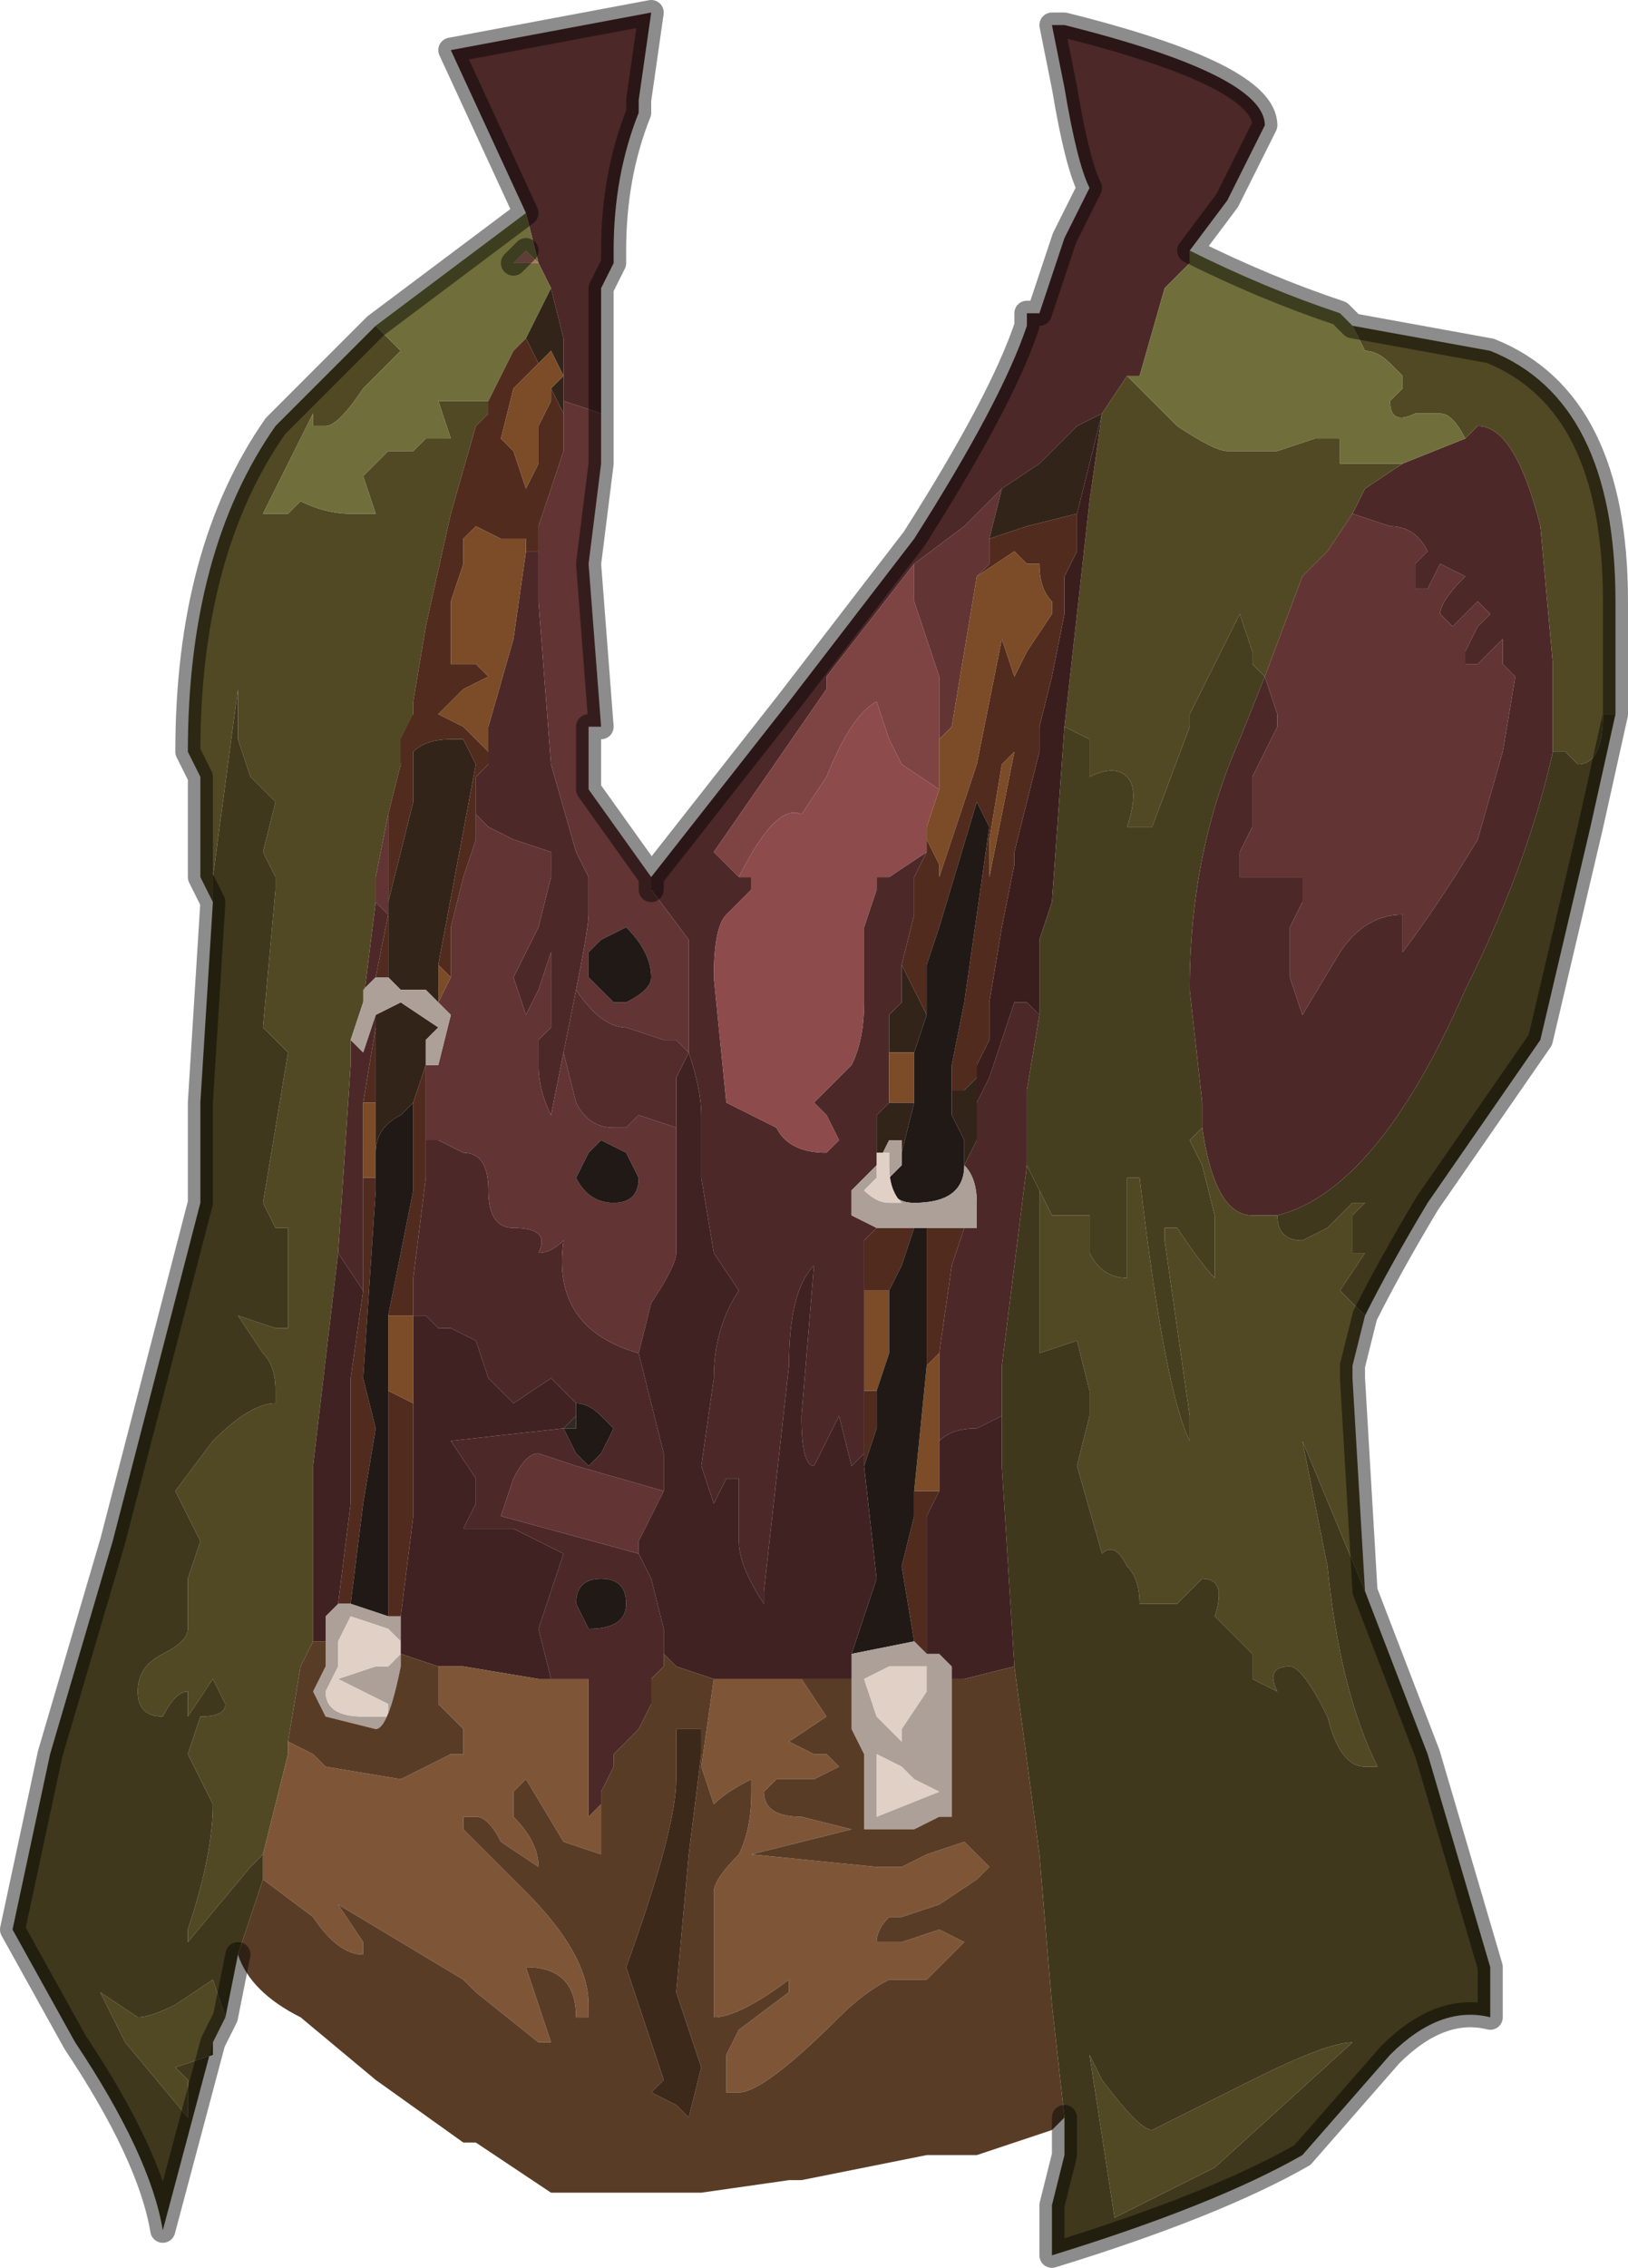 <?xml version="1.0" encoding="UTF-8" standalone="no"?>
<svg xmlns:xlink="http://www.w3.org/1999/xlink" height="9.05px" width="6.5px" xmlns="http://www.w3.org/2000/svg">
  <g transform="matrix(1.0, 0.0, 0.0, 1.0, 3.15, 5.5)">
    <path d="M-0.55 -1.95 L-0.55 -2.0 0.0 -2.7 0.5 -3.35 0.5 -3.35 Q0.85 -3.9 0.95 -4.2 L0.95 -4.25 1.0 -4.25 1.1 -4.55 1.2 -4.75 Q1.15 -4.85 1.1 -5.15 L1.05 -5.4 1.1 -5.4 Q1.9 -5.2 1.9 -5.0 L1.75 -4.7 1.6 -4.5 1.6 -4.45 1.5 -4.35 1.4 -4.0 1.35 -4.0 1.25 -3.85 1.15 -3.8 1.0 -3.65 0.85 -3.55 0.7 -3.4 0.5 -3.25 0.15 -2.8 0.15 -2.75 -0.3 -2.1 -0.25 -2.05 -0.2 -2.0 -0.2 -2.0 -0.15 -2.0 -0.15 -1.95 -0.2 -1.9 -0.25 -1.85 Q-0.3 -1.8 -0.3 -1.6 L-0.25 -1.1 Q-0.15 -1.05 -0.05 -1.0 0.0 -0.9 0.15 -0.9 L0.2 -0.95 0.15 -1.05 0.1 -1.1 0.25 -1.25 Q0.3 -1.35 0.3 -1.5 L0.3 -1.8 0.35 -1.95 0.35 -2.0 0.35 -2.0 0.4 -2.0 0.55 -2.1 0.5 -2.0 0.5 -1.85 0.45 -1.65 0.45 -1.5 0.4 -1.45 0.4 -1.3 0.4 -1.1 0.35 -1.05 0.35 -0.85 0.3 -0.8 0.3 -0.8 0.25 -0.75 0.25 -0.65 0.25 -0.65 0.35 -0.6 0.3 -0.55 0.3 -0.35 0.3 -0.1 0.3 0.05 0.3 0.3 0.25 0.35 0.2 0.15 0.1 0.35 Q0.05 0.35 0.05 0.15 L0.1 -0.45 Q0.0 -0.35 0.0 -0.05 L-0.1 0.85 -0.1 0.9 Q-0.2 0.75 -0.2 0.65 L-0.2 0.4 -0.25 0.4 -0.3 0.5 -0.35 0.35 -0.3 0.0 Q-0.3 -0.2 -0.2 -0.35 L-0.3 -0.5 -0.35 -0.8 -0.35 -1.05 Q-0.35 -1.15 -0.4 -1.3 L-0.4 -1.45 -0.4 -1.75 -0.55 -1.95 M-1.05 -4.65 L-1.35 -5.3 -0.55 -5.45 -0.55 -5.45 -0.6 -5.1 -0.6 -5.05 Q-0.7 -4.8 -0.7 -4.5 L-0.7 -4.45 -0.75 -4.35 -0.75 -3.85 -0.9 -3.9 -0.9 -4.15 -0.95 -4.35 -1.0 -4.45 -1.05 -4.65 M1.25 -3.85 L1.25 -3.95 1.25 -3.85 M2.7 -3.75 L2.75 -3.8 Q2.9 -3.8 3.0 -3.4 L3.05 -2.85 3.05 -2.5 Q2.95 -2.05 2.7 -1.55 2.35 -0.75 1.95 -0.65 L1.85 -0.65 Q1.7 -0.65 1.65 -1.0 L1.65 -1.1 1.6 -1.55 Q1.6 -2.1 1.8 -2.55 L1.9 -2.8 1.95 -2.65 1.95 -2.6 1.85 -2.4 1.85 -2.2 1.8 -2.1 1.8 -2.0 2.05 -2.0 2.05 -1.9 2.0 -1.8 2.0 -1.6 2.05 -1.45 2.2 -1.7 Q2.3 -1.85 2.45 -1.85 L2.45 -1.7 Q2.6 -1.9 2.75 -2.15 L2.85 -2.5 2.9 -2.8 2.85 -2.85 2.85 -2.95 2.75 -2.85 2.7 -2.85 2.7 -2.9 2.75 -3.0 2.8 -3.05 2.75 -3.1 2.7 -3.05 2.65 -3.0 2.6 -3.05 Q2.6 -3.1 2.7 -3.2 L2.6 -3.25 2.55 -3.15 2.5 -3.15 2.5 -3.25 2.55 -3.3 Q2.5 -3.4 2.4 -3.4 L2.25 -3.45 2.3 -3.55 2.45 -3.65 2.7 -3.75 M1.9 -2.8 L1.9 -2.8 M0.75 -1.1 L0.8 -1.2 0.85 -1.35 0.9 -1.5 0.95 -1.5 1.0 -1.45 0.95 -1.15 0.95 -0.9 0.95 -0.85 0.85 -0.05 0.85 0.15 0.75 0.2 Q0.65 0.2 0.6 0.25 L0.6 0.0 0.6 -0.1 0.6 -0.1 0.65 -0.45 0.7 -0.6 0.75 -0.6 Q0.75 -0.6 0.75 -0.7 0.75 -0.8 0.7 -0.85 L0.75 -0.95 0.75 -1.05 0.75 -1.1 M-1.0 -3.4 L-1.0 -3.1 -0.95 -2.45 -0.85 -2.1 -0.8 -2.0 -0.8 -1.85 Q-0.8 -1.8 -0.85 -1.55 L-0.85 -1.55 -0.9 -1.3 -0.95 -1.05 Q-1.0 -1.15 -1.0 -1.25 L-1.0 -1.35 -0.95 -1.4 -0.95 -1.55 -0.95 -1.7 -1.0 -1.55 -1.05 -1.45 -1.1 -1.6 -1.0 -1.8 -0.95 -2.0 -0.95 -2.1 -1.1 -2.15 -1.1 -2.15 -1.2 -2.2 -1.25 -2.25 -1.25 -2.4 -1.2 -2.45 -1.2 -2.6 -1.1 -2.95 -1.05 -3.3 -1.0 -3.3 -1.0 -3.4 M-0.6 -0.1 L-0.6 -0.1 -0.55 0.1 -0.5 0.3 -0.5 0.45 -0.85 0.35 -1.0 0.3 Q-1.05 0.3 -1.1 0.4 L-1.15 0.55 -0.6 0.7 -0.55 0.8 -0.5 1.0 -0.5 1.15 -0.5 1.15 -0.55 1.2 -0.55 1.3 -0.6 1.4 -0.7 1.5 -0.7 1.55 -0.75 1.65 -0.75 1.7 -0.8 1.75 -0.8 1.5 -0.8 1.2 -0.95 1.2 -1.0 1.0 -0.9 0.7 -1.1 0.6 -1.3 0.6 -1.25 0.5 -1.25 0.4 -1.35 0.25 -0.9 0.2 -0.85 0.3 -0.8 0.35 -0.75 0.3 -0.7 0.2 -0.75 0.15 Q-0.8 0.1 -0.85 0.1 L-0.85 0.15 -0.85 0.1 -0.95 0.0 -1.1 0.1 -1.2 0.0 -1.25 -0.15 -1.35 -0.2 -1.4 -0.2 -1.45 -0.25 -1.5 -0.25 -1.5 -0.4 -1.45 -0.8 -1.45 -0.95 -1.4 -0.95 -1.3 -0.9 Q-1.2 -0.9 -1.2 -0.75 -1.2 -0.6 -1.1 -0.6 -0.95 -0.6 -1.0 -0.5 -0.95 -0.5 -0.9 -0.55 -0.95 -0.2 -0.6 -0.1 M-1.6 -1.85 L-1.65 -1.6 -1.65 -1.6 -1.7 -1.55 -1.7 -1.5 -1.65 -1.9 -1.6 -1.85 M-1.8 -0.5 L-1.75 -1.25 -1.75 -1.35 -1.7 -1.3 -1.65 -1.45 -1.65 -1.45 -1.65 -1.4 -1.7 -1.1 -1.7 -0.8 -1.7 -0.4 -1.7 -0.35 -1.8 -0.5 -1.8 -0.5 M-0.75 0.8 Q-0.85 0.8 -0.85 0.9 L-0.8 1.0 Q-0.65 1.0 -0.65 0.9 -0.65 0.8 -0.75 0.8" fill="#4d2828" fill-rule="evenodd" stroke="none"/>
    <path d="M2.25 -4.2 L2.8 -4.1 Q3.3 -3.9 3.3 -3.1 L3.3 -2.65 3.25 -2.65 Q3.25 -2.45 3.15 -2.45 L3.1 -2.5 3.05 -2.5 3.05 -2.5 3.05 -2.85 3.0 -3.4 Q2.9 -3.8 2.75 -3.8 L2.7 -3.75 Q2.65 -3.85 2.6 -3.85 L2.5 -3.85 Q2.4 -3.8 2.4 -3.9 L2.45 -3.95 2.45 -4.0 2.4 -4.05 Q2.35 -4.1 2.3 -4.1 L2.25 -4.2 2.25 -4.2 M2.3 -0.25 L2.25 -0.05 2.25 0.0 2.3 0.85 2.05 0.25 2.15 0.75 Q2.2 1.25 2.35 1.55 L2.3 1.55 Q2.2 1.55 2.15 1.35 2.05 1.15 2.0 1.15 1.9 1.15 1.95 1.25 L1.85 1.2 1.85 1.1 1.75 1.0 1.7 0.95 Q1.75 0.8 1.65 0.8 1.65 0.8 1.6 0.85 L1.55 0.9 1.4 0.9 Q1.4 0.8 1.35 0.75 1.3 0.65 1.25 0.7 L1.15 0.35 1.2 0.15 1.2 0.05 1.15 -0.15 1.0 -0.1 1.0 -0.75 1.05 -0.65 1.2 -0.65 Q1.2 -0.55 1.2 -0.5 1.25 -0.4 1.35 -0.4 L1.35 -0.8 1.4 -0.8 Q1.5 0.05 1.6 0.25 L1.6 0.15 1.5 -0.55 1.5 -0.6 1.55 -0.6 Q1.65 -0.45 1.7 -0.4 L1.7 -0.65 1.65 -0.85 1.6 -0.95 1.65 -1.0 Q1.7 -0.65 1.85 -0.65 L1.95 -0.65 Q1.95 -0.55 2.05 -0.55 L2.15 -0.6 2.25 -0.7 2.3 -0.7 2.25 -0.65 2.25 -0.55 Q2.25 -0.55 2.25 -0.5 L2.3 -0.5 2.2 -0.35 2.3 -0.25 M-2.25 2.55 L-2.3 2.65 -2.3 2.7 -2.45 2.75 -2.4 2.8 -2.4 2.95 -2.65 2.65 -2.75 2.45 -2.75 2.45 -2.6 2.55 Q-2.55 2.55 -2.45 2.5 L-2.3 2.4 -2.25 2.55 M-2.3 -1.9 L-2.35 -2.0 -2.35 -2.25 Q-2.35 -2.3 -2.35 -2.4 L-2.4 -2.5 Q-2.4 -3.3 -2.05 -3.8 L-1.65 -4.2 -1.6 -4.15 -1.55 -4.1 -1.7 -3.95 Q-1.8 -3.8 -1.85 -3.8 L-1.9 -3.8 -1.9 -3.85 -2.0 -3.65 -2.1 -3.45 -2.05 -3.45 -2.05 -3.45 -2.0 -3.45 -1.95 -3.5 Q-1.85 -3.45 -1.75 -3.45 L-1.65 -3.45 -1.7 -3.6 -1.65 -3.65 -1.6 -3.7 -1.6 -3.7 -1.5 -3.7 -1.45 -3.75 -1.35 -3.75 -1.4 -3.9 -1.2 -3.9 -1.2 -3.9 -1.2 -3.85 -1.25 -3.8 -1.35 -3.45 -1.45 -3.0 -1.45 -3.0 -1.5 -2.7 -1.5 -2.65 -1.55 -2.45 -1.6 -2.25 -1.65 -2.0 -1.65 -1.9 -1.7 -1.5 -1.75 -1.35 -1.75 -1.25 -1.8 -0.5 -1.9 0.35 -1.9 1.05 -1.95 1.15 -2.0 1.45 -2.0 1.5 -2.1 1.9 -2.15 1.95 -2.4 2.25 -2.4 2.2 Q-2.3 1.9 -2.3 1.7 L-2.35 1.6 -2.4 1.5 -2.4 1.5 -2.35 1.35 Q-2.25 1.35 -2.25 1.3 L-2.3 1.2 -2.4 1.35 -2.4 1.25 Q-2.45 1.25 -2.5 1.35 -2.6 1.35 -2.6 1.25 -2.6 1.15 -2.5 1.1 -2.4 1.05 -2.4 1.0 L-2.4 0.8 -2.35 0.65 -2.4 0.55 -2.45 0.45 -2.3 0.25 Q-2.15 0.1 -2.05 0.1 L-2.05 0.05 Q-2.05 -0.05 -2.1 -0.1 L-2.2 -0.25 -2.2 -0.25 -2.05 -0.2 -2.0 -0.2 -2.0 -0.6 -2.05 -0.6 -2.1 -0.7 -2.0 -1.3 -2.05 -1.35 -2.1 -1.4 -2.05 -1.95 -2.05 -2.0 -2.1 -2.1 -2.05 -2.3 -2.15 -2.4 -2.2 -2.55 -2.2 -2.75 -2.3 -2.0 -2.3 -1.9 M1.25 -3.85 L1.35 -4.0 1.55 -3.8 Q1.7 -3.7 1.75 -3.7 L1.95 -3.7 2.1 -3.75 2.2 -3.75 2.2 -3.65 2.4 -3.65 2.45 -3.65 2.3 -3.55 2.25 -3.45 2.15 -3.3 2.15 -3.3 2.05 -3.2 1.9 -2.8 1.9 -2.8 1.85 -2.85 1.85 -2.9 1.8 -3.05 1.6 -2.65 1.6 -2.6 1.45 -2.2 1.35 -2.2 Q1.4 -2.35 1.35 -2.4 1.3 -2.45 1.2 -2.4 L1.2 -2.55 1.1 -2.6 1.2 -3.5 1.25 -3.85 M0.95 -0.85 L0.95 -0.9 0.95 -0.85 0.95 -0.85 M1.25 2.8 Q1.4 3.0 1.45 3.0 L1.85 2.8 Q2.15 2.65 2.25 2.65 L1.7 3.15 1.3 3.35 1.2 2.7 1.25 2.8" fill="#514924" fill-rule="evenodd" stroke="none"/>
    <path d="M1.6 -4.5 Q1.9 -4.35 2.2 -4.25 L2.25 -4.2 2.25 -4.2 2.3 -4.1 Q2.35 -4.1 2.4 -4.05 L2.45 -4.0 2.45 -3.95 2.4 -3.9 Q2.4 -3.8 2.5 -3.85 L2.6 -3.85 Q2.65 -3.85 2.7 -3.75 L2.45 -3.65 2.4 -3.65 2.2 -3.65 2.2 -3.75 2.1 -3.75 1.95 -3.7 1.75 -3.7 Q1.7 -3.7 1.55 -3.8 L1.35 -4.0 1.4 -4.0 1.5 -4.35 1.6 -4.45 1.6 -4.5 M-1.65 -4.2 L-1.05 -4.65 -1.0 -4.45 -0.95 -4.35 -1.05 -4.15 -1.1 -4.1 -1.2 -3.9 -1.2 -3.9 -1.4 -3.9 -1.35 -3.75 -1.45 -3.75 -1.5 -3.7 -1.6 -3.7 -1.6 -3.7 -1.65 -3.65 -1.7 -3.6 -1.65 -3.45 -1.75 -3.45 Q-1.85 -3.45 -1.95 -3.5 L-2.0 -3.45 -2.05 -3.45 -2.05 -3.45 -2.1 -3.45 -2.0 -3.65 -1.9 -3.85 -1.9 -3.8 -1.85 -3.8 Q-1.8 -3.8 -1.7 -3.95 L-1.55 -4.1 -1.6 -4.15 -1.65 -4.2 M-1.1 -4.45 L-1.0 -4.45 -1.05 -4.5 -1.1 -4.45" fill="#706f3b" fill-rule="evenodd" stroke="none"/>
    <path d="M-0.75 -3.85 L-0.75 -3.65 -0.8 -3.25 -0.75 -2.6 -0.8 -2.6 -0.8 -2.35 -0.55 -2.0 -0.55 -1.95 -0.4 -1.75 -0.4 -1.45 -0.4 -1.3 -0.45 -1.35 -0.5 -1.35 -0.65 -1.4 Q-0.75 -1.4 -0.85 -1.55 L-0.85 -1.55 Q-0.8 -1.8 -0.8 -1.85 L-0.8 -2.0 -0.85 -2.1 -0.95 -2.45 -1.0 -3.1 -1.0 -3.4 -0.95 -3.55 -0.9 -3.7 -0.9 -3.85 -0.9 -3.9 -0.75 -3.85 M0.5 -3.25 L0.7 -3.4 0.85 -3.55 0.8 -3.35 0.8 -3.25 0.75 -3.2 0.7 -2.9 0.65 -2.6 0.6 -2.55 0.6 -2.8 0.5 -3.1 0.5 -3.25 M2.25 -3.45 L2.4 -3.4 Q2.5 -3.4 2.55 -3.3 L2.5 -3.25 2.5 -3.15 2.55 -3.15 2.6 -3.25 2.7 -3.2 Q2.6 -3.1 2.6 -3.05 L2.65 -3.0 2.7 -3.05 2.75 -3.1 2.8 -3.05 2.75 -3.0 2.7 -2.9 2.7 -2.85 2.75 -2.85 2.85 -2.95 2.85 -2.85 2.9 -2.8 2.85 -2.5 2.75 -2.15 Q2.6 -1.9 2.45 -1.7 L2.45 -1.85 Q2.3 -1.85 2.2 -1.7 L2.05 -1.45 2.0 -1.6 2.0 -1.8 2.05 -1.9 2.05 -2.0 1.8 -2.0 1.8 -2.1 1.85 -2.2 1.85 -2.4 1.95 -2.6 1.95 -2.65 1.9 -2.8 2.05 -3.2 2.15 -3.3 2.15 -3.3 2.25 -3.45 M0.15 -2.0 L0.15 -2.0 0.1 -2.0 0.15 -2.0 0.15 -2.0 M-0.45 -1.0 L-0.45 -0.5 Q-0.45 -0.45 -0.55 -0.3 L-0.6 -0.1 Q-0.95 -0.2 -0.9 -0.55 -0.95 -0.5 -1.0 -0.5 -0.95 -0.6 -1.1 -0.6 -1.2 -0.6 -1.2 -0.75 -1.2 -0.9 -1.3 -0.9 L-1.4 -0.95 -1.45 -0.95 -1.45 -0.95 -1.45 -1.25 -1.4 -1.25 -1.35 -1.45 -1.4 -1.5 -1.35 -1.6 -1.35 -1.8 -1.3 -2.0 -1.25 -2.15 -1.25 -2.25 -1.2 -2.2 -1.1 -2.15 -1.1 -2.15 -0.95 -2.1 -0.95 -2.0 -1.0 -1.8 -1.1 -1.6 -1.05 -1.45 -1.0 -1.55 -0.95 -1.7 -0.95 -1.55 -0.95 -1.4 -1.0 -1.35 -1.0 -1.25 Q-1.0 -1.15 -0.95 -1.05 L-0.9 -1.3 -0.85 -1.1 Q-0.8 -1.0 -0.7 -1.0 -0.65 -1.0 -0.65 -1.0 L-0.6 -1.05 -0.45 -1.0 -0.45 -1.0 M-0.5 0.45 L-0.6 0.65 -0.6 0.7 -1.15 0.55 -1.1 0.4 Q-1.05 0.3 -1.0 0.3 L-0.85 0.35 -0.5 0.45 M-1.5 -2.65 L-1.55 -2.55 -1.55 -2.45 -1.6 -2.25 -1.6 -1.85 -1.65 -1.9 -1.65 -2.0 -1.6 -2.25 -1.55 -2.45 -1.5 -2.65 M-0.55 -1.6 Q-0.55 -1.7 -0.65 -1.8 -0.65 -1.8 -0.75 -1.75 L-0.8 -1.7 -0.8 -1.6 -0.75 -1.55 -0.7 -1.5 -0.65 -1.5 Q-0.55 -1.55 -0.55 -1.6 M-0.8 -0.9 L-0.85 -0.8 Q-0.8 -0.7 -0.7 -0.7 -0.6 -0.7 -0.6 -0.8 L-0.65 -0.9 -0.75 -0.95 -0.8 -0.9" fill="#623434" fill-rule="evenodd" stroke="none"/>
    <path d="M3.3 -2.65 L3.2 -2.2 3.0 -1.35 2.55 -0.7 Q2.4 -0.45 2.3 -0.25 L2.2 -0.35 2.3 -0.5 2.25 -0.5 Q2.25 -0.55 2.25 -0.55 L2.25 -0.65 2.3 -0.7 2.25 -0.7 2.15 -0.6 2.05 -0.55 Q1.95 -0.55 1.95 -0.65 2.35 -0.75 2.7 -1.55 2.95 -2.05 3.05 -2.5 L3.05 -2.5 3.1 -2.5 3.15 -2.45 Q3.25 -2.45 3.25 -2.65 L3.3 -2.65 M2.3 0.85 L2.55 1.5 2.8 2.35 2.8 2.55 Q2.6 2.5 2.4 2.7 L2.05 3.1 Q1.7 3.3 1.05 3.5 L1.05 3.3 1.1 3.1 1.1 2.95 1.05 2.5 1.0 1.9 0.9 1.15 0.85 0.35 0.85 0.15 0.85 -0.05 0.95 -0.85 0.95 -0.85 1.0 -0.75 1.0 -0.1 1.15 -0.15 1.2 0.05 1.2 0.15 1.15 0.35 1.25 0.7 Q1.3 0.65 1.35 0.75 1.4 0.8 1.4 0.9 L1.55 0.9 1.6 0.85 Q1.65 0.8 1.65 0.8 1.75 0.8 1.7 0.95 L1.75 1.0 1.85 1.1 1.85 1.2 1.95 1.25 Q1.9 1.15 2.0 1.15 2.05 1.15 2.15 1.35 2.2 1.55 2.3 1.55 L2.35 1.55 Q2.2 1.25 2.15 0.75 L2.05 0.25 2.3 0.85 M-2.2 2.3 L-2.25 2.55 -2.3 2.4 -2.45 2.5 Q-2.55 2.55 -2.6 2.55 L-2.75 2.45 -2.75 2.45 -2.65 2.65 -2.4 2.95 -2.4 2.8 -2.45 2.75 -2.3 2.7 -2.3 2.65 -2.5 3.4 Q-2.55 3.1 -2.85 2.65 L-3.1 2.2 -2.95 1.5 -2.7 0.65 -2.35 -0.7 -2.35 -1.1 -2.3 -1.9 -2.3 -2.0 -2.2 -2.75 -2.2 -2.55 -2.15 -2.4 -2.05 -2.3 -2.1 -2.1 -2.05 -2.0 -2.05 -1.95 -2.1 -1.4 -2.05 -1.35 -2.0 -1.3 -2.1 -0.7 -2.05 -0.6 -2.0 -0.6 -2.0 -0.2 -2.05 -0.2 -2.2 -0.25 -2.2 -0.25 -2.1 -0.1 Q-2.05 -0.05 -2.05 0.05 L-2.05 0.1 Q-2.15 0.1 -2.3 0.25 L-2.45 0.45 -2.4 0.55 -2.35 0.65 -2.4 0.8 -2.4 1.0 Q-2.4 1.05 -2.5 1.1 -2.6 1.15 -2.6 1.25 -2.6 1.35 -2.5 1.35 -2.45 1.25 -2.4 1.25 L-2.4 1.35 -2.3 1.2 -2.25 1.3 Q-2.25 1.35 -2.35 1.35 L-2.4 1.5 -2.4 1.5 -2.35 1.6 -2.3 1.7 Q-2.3 1.9 -2.4 2.2 L-2.4 2.25 -2.15 1.95 -2.1 1.9 -2.1 2.0 -2.2 2.3 M1.25 2.8 L1.2 2.7 1.3 3.35 1.7 3.15 2.25 2.65 Q2.15 2.65 1.85 2.8 L1.45 3.0 Q1.4 3.0 1.25 2.8" fill="#3f381c" fill-rule="evenodd" stroke="none"/>
    <path d="M1.25 -3.85 L1.25 -3.85 1.2 -3.5 1.1 -2.6 1.05 -1.9 1.0 -1.75 1.0 -1.45 0.95 -1.5 0.9 -1.5 0.85 -1.35 0.8 -1.2 0.75 -1.1 0.75 -1.2 0.75 -1.25 0.8 -1.35 0.8 -1.5 0.85 -1.8 0.9 -2.05 0.9 -2.1 1.0 -2.5 1.0 -2.6 1.05 -2.8 1.1 -3.05 1.1 -3.2 1.15 -3.3 1.15 -3.45 1.25 -3.85" fill="#3a1e1e" fill-rule="evenodd" stroke="none"/>
    <path d="M0.35 -0.85 L0.35 -1.05 0.4 -1.1 0.45 -1.1 0.5 -1.1 0.45 -0.9 0.45 -0.95 0.4 -0.95 0.35 -0.85 M0.4 -1.3 L0.4 -1.45 0.45 -1.5 0.45 -1.65 0.5 -1.55 0.55 -1.45 0.5 -1.3 0.4 -1.3 M0.85 -3.55 L1.0 -3.65 1.15 -3.8 1.25 -3.85 1.15 -3.45 0.95 -3.4 0.8 -3.35 0.85 -3.55 M0.75 -1.2 L0.75 -1.1 0.75 -1.05 0.75 -0.95 0.7 -0.85 0.7 -0.85 0.7 -0.95 0.65 -1.05 0.65 -1.15 0.7 -1.15 0.75 -1.2 0.75 -1.2 M-0.95 -3.95 L-0.9 -4.0 -0.95 -4.1 -1.0 -4.05 -1.05 -4.15 -0.95 -4.35 -0.9 -4.15 -0.9 -3.9 -0.9 -3.85 -0.95 -3.95 M-1.6 -1.6 L-1.6 -1.9 -1.5 -2.3 -1.5 -2.5 Q-1.45 -2.55 -1.35 -2.55 L-1.3 -2.55 -1.25 -2.45 -1.4 -1.65 -1.4 -1.5 -1.45 -1.55 -1.55 -1.55 -1.6 -1.6 -1.6 -1.6 M-1.65 -1.45 L-1.55 -1.5 -1.55 -1.5 -1.4 -1.4 -1.45 -1.35 -1.45 -1.25 -1.5 -1.1 -1.55 -1.05 -1.55 -1.05 Q-1.65 -1.0 -1.65 -0.9 L-1.65 -0.75 -1.65 -0.8 -1.65 -1.1 -1.65 -1.45" fill="#332419" fill-rule="evenodd" stroke="none"/>
    <path d="M-0.2 -2.0 L-0.25 -2.05 -0.3 -2.1 0.15 -2.75 0.15 -2.8 0.5 -3.25 0.5 -3.1 0.6 -2.8 0.6 -2.55 0.6 -2.35 0.45 -2.45 0.4 -2.55 0.35 -2.7 Q0.25 -2.65 0.15 -2.4 L0.05 -2.25 Q-0.05 -2.3 -0.2 -2.0 L-0.2 -2.0" fill="#7e4343" fill-rule="evenodd" stroke="none"/>
    <path d="M0.3 0.3 L0.3 0.05 0.35 0.05 0.35 0.2 0.3 0.35 0.3 0.3 M0.3 -0.35 L0.3 -0.55 0.35 -0.6 0.35 -0.6 0.5 -0.6 0.45 -0.45 0.4 -0.35 0.4 -0.35 0.35 -0.35 0.3 -0.35 M0.45 -1.65 L0.5 -1.85 0.5 -2.0 0.55 -2.1 0.55 -2.15 0.6 -2.05 0.6 -2.0 0.75 -2.45 0.85 -2.95 0.9 -2.8 0.95 -2.9 1.05 -3.05 1.05 -3.1 Q1.0 -3.15 1.0 -3.25 L0.95 -3.25 0.9 -3.3 0.75 -3.2 0.8 -3.25 0.8 -3.35 0.95 -3.4 1.15 -3.45 1.15 -3.3 1.1 -3.2 1.1 -3.05 1.05 -2.8 1.0 -2.6 1.0 -2.5 0.9 -2.1 0.9 -2.05 0.85 -1.8 0.8 -1.5 0.8 -1.35 0.75 -1.25 0.75 -1.2 0.75 -1.2 0.7 -1.15 0.65 -1.15 0.65 -1.25 0.7 -1.5 0.8 -2.2 0.75 -2.3 0.6 -1.8 0.55 -1.65 0.55 -1.45 0.5 -1.55 0.45 -1.65 M0.8 -2.15 L0.85 -2.45 0.9 -2.5 0.8 -2.0 0.8 -2.15 M0.7 -0.6 L0.65 -0.45 0.6 -0.1 0.6 -0.1 0.55 -0.05 0.55 -0.35 0.55 -0.6 0.6 -0.6 0.7 -0.6 M0.5 1.05 L0.45 0.75 0.5 0.55 0.5 0.45 0.6 0.45 0.55 0.55 0.55 1.1 0.5 1.05 M-0.95 -3.95 L-0.9 -3.85 -0.9 -3.7 -0.95 -3.55 -1.0 -3.4 -1.0 -3.3 -1.05 -3.3 -1.05 -3.35 -1.05 -3.35 -1.05 -3.35 -1.15 -3.35 -1.25 -3.4 -1.3 -3.35 -1.3 -3.25 -1.35 -3.1 -1.35 -2.85 -1.25 -2.85 -1.2 -2.8 -1.3 -2.75 -1.3 -2.75 -1.4 -2.65 -1.3 -2.6 -1.2 -2.5 -1.2 -2.45 -1.25 -2.4 -1.25 -2.25 -1.25 -2.15 -1.3 -2.0 -1.35 -1.8 -1.35 -1.6 -1.4 -1.65 -1.25 -2.45 -1.3 -2.55 -1.35 -2.55 Q-1.45 -2.55 -1.5 -2.5 L-1.5 -2.3 -1.6 -1.9 -1.6 -1.6 -1.65 -1.6 -1.65 -1.6 -1.6 -1.85 -1.6 -2.25 -1.55 -2.45 -1.55 -2.55 -1.5 -2.65 -1.5 -2.7 -1.45 -3.0 -1.45 -3.0 -1.35 -3.45 -1.25 -3.8 -1.2 -3.85 -1.2 -3.9 -1.1 -4.1 -1.05 -4.15 -1.0 -4.05 -1.1 -3.95 -1.15 -3.75 -1.1 -3.7 -1.05 -3.55 -1.0 -3.65 -1.0 -3.8 -0.95 -3.9 -0.95 -3.95 M-1.45 -1.25 L-1.45 -1.25 -1.45 -0.95 -1.45 -0.95 -1.45 -0.8 -1.5 -0.4 -1.5 -0.25 -1.5 -0.25 -1.6 -0.25 -1.5 -0.75 -1.5 -1.1 -1.45 -1.25 M-1.65 -1.45 L-1.65 -1.45 -1.65 -1.1 -1.65 -1.1 -1.7 -1.1 -1.65 -1.4 -1.65 -1.45 M-1.65 -0.8 L-1.65 -0.75 -1.7 0.0 -1.65 0.2 -1.7 0.5 -1.75 0.9 -1.75 0.9 -1.8 0.9 -1.75 0.5 -1.75 0.0 -1.7 -0.35 -1.7 -0.4 -1.7 -0.8 -1.7 -0.8 -1.65 -0.8 M-1.5 0.1 L-1.5 0.55 -1.55 0.95 -1.55 0.95 -1.6 0.95 -1.6 0.05 -1.5 0.1" fill="#512b1d" fill-rule="evenodd" stroke="none"/>
    <path d="M0.3 0.05 L0.3 -0.1 0.3 -0.35 0.35 -0.35 0.4 -0.35 0.4 -0.35 0.4 -0.15 0.4 -0.1 0.35 0.05 0.3 0.05 M0.4 -1.1 L0.4 -1.3 0.5 -1.3 0.5 -1.15 0.5 -1.1 0.45 -1.1 0.4 -1.1 M0.6 -2.55 L0.65 -2.6 0.7 -2.9 0.75 -3.2 0.9 -3.3 0.95 -3.25 1.0 -3.25 Q1.0 -3.15 1.05 -3.1 L1.05 -3.05 0.95 -2.9 0.9 -2.8 0.85 -2.95 0.75 -2.45 0.6 -2.0 0.6 -2.05 0.55 -2.15 0.55 -2.2 0.6 -2.35 0.6 -2.35 0.6 -2.55 M0.8 -2.15 L0.8 -2.0 0.9 -2.5 0.85 -2.45 0.8 -2.15 M0.6 -0.1 L0.6 0.0 0.6 0.25 0.6 0.45 0.5 0.45 0.55 -0.05 0.55 -0.05 0.6 -0.1 M-1.0 -4.05 L-0.95 -4.1 -0.9 -4.0 -0.95 -3.95 -0.95 -3.9 -1.0 -3.8 -1.0 -3.65 -1.05 -3.55 -1.1 -3.7 -1.15 -3.75 -1.1 -3.95 -1.0 -4.05 M-1.2 -2.45 L-1.2 -2.5 -1.3 -2.6 -1.4 -2.65 -1.3 -2.75 -1.3 -2.75 -1.2 -2.8 -1.25 -2.85 -1.35 -2.85 -1.35 -3.1 -1.3 -3.25 -1.3 -3.35 -1.25 -3.4 -1.15 -3.35 -1.05 -3.35 -1.05 -3.3 -1.1 -2.95 -1.2 -2.6 -1.2 -2.45 M-1.05 -3.35 L-1.05 -3.35 M-1.4 -1.65 L-1.35 -1.6 -1.4 -1.5 -1.4 -1.65 M-1.4 -1.4 L-1.4 -1.4 -1.45 -1.35 -1.4 -1.4 M-1.4 -1.5 L-1.4 -1.5 M-1.65 -1.1 L-1.65 -0.8 -1.7 -0.8 -1.7 -0.8 -1.7 -1.1 -1.65 -1.1 -1.65 -1.1 M-1.6 -0.25 L-1.5 -0.25 -1.5 0.1 -1.6 0.05 -1.6 -0.25" fill="#7b4c27" fill-rule="evenodd" stroke="none"/>
    <path d="M0.55 -2.1 L0.4 -2.0 0.35 -2.0 0.35 -2.0 0.35 -1.95 0.3 -1.8 0.3 -1.5 Q0.3 -1.35 0.25 -1.25 L0.1 -1.1 0.15 -1.05 0.2 -0.95 0.15 -0.9 Q0.0 -0.9 -0.05 -1.0 -0.15 -1.05 -0.25 -1.1 L-0.3 -1.6 Q-0.3 -1.8 -0.25 -1.85 L-0.2 -1.9 -0.15 -1.95 -0.15 -2.0 -0.2 -2.0 -0.2 -2.0 -0.2 -2.0 Q-0.05 -2.3 0.05 -2.25 L0.15 -2.4 Q0.25 -2.65 0.35 -2.7 L0.4 -2.55 0.45 -2.45 0.6 -2.35 0.6 -2.35 0.55 -2.2 0.55 -2.15 0.55 -2.1 M0.15 -2.0 L0.15 -2.0 0.1 -2.0 0.15 -2.0 0.15 -2.0" fill="#8e4b4b" fill-rule="evenodd" stroke="none"/>
    <path d="M1.9 -2.8 L1.8 -2.55 Q1.6 -2.1 1.6 -1.55 L1.65 -1.1 1.65 -1.0 1.6 -0.95 1.65 -0.85 1.7 -0.65 1.7 -0.4 Q1.65 -0.45 1.55 -0.6 L1.5 -0.6 1.5 -0.55 1.6 0.15 1.6 0.25 Q1.5 0.05 1.4 -0.8 L1.35 -0.8 1.35 -0.4 Q1.25 -0.4 1.2 -0.5 1.2 -0.55 1.2 -0.65 L1.05 -0.65 1.0 -0.75 0.95 -0.85 0.95 -0.9 0.95 -1.15 1.0 -1.45 1.0 -1.75 1.05 -1.9 1.1 -2.6 1.2 -2.55 1.2 -2.4 Q1.3 -2.45 1.35 -2.4 1.4 -2.35 1.35 -2.2 L1.45 -2.2 1.6 -2.6 1.6 -2.65 1.8 -3.05 1.85 -2.9 1.85 -2.85 1.9 -2.8" fill="#463f1f" fill-rule="evenodd" stroke="none"/>
    <path d="M0.55 -1.45 L0.55 -1.65 0.6 -1.8 0.75 -2.3 0.8 -2.2 0.7 -1.5 0.65 -1.25 0.65 -1.15 0.65 -1.05 0.7 -0.95 0.7 -0.85 0.7 -0.85 Q0.7 -0.7 0.5 -0.7 0.4 -0.7 0.4 -0.8 L0.45 -0.85 0.45 -0.9 0.5 -1.1 0.5 -1.15 0.5 -1.3 0.55 -1.45 M0.4 -0.35 L0.45 -0.45 0.5 -0.6 0.55 -0.6 0.55 -0.35 0.55 -0.05 0.55 -0.05 0.5 0.45 0.5 0.55 0.45 0.75 0.5 1.05 0.25 1.1 0.35 0.8 0.3 0.35 0.35 0.2 0.35 0.05 0.4 -0.1 0.4 -0.15 0.4 -0.35 M-0.55 -1.6 Q-0.55 -1.55 -0.65 -1.5 L-0.7 -1.5 -0.75 -1.55 -0.8 -1.6 -0.8 -1.7 -0.75 -1.75 Q-0.65 -1.8 -0.65 -1.8 -0.55 -1.7 -0.55 -1.6 M-1.65 -0.75 L-1.65 -0.9 Q-1.65 -1.0 -1.55 -1.05 L-1.55 -1.05 -1.5 -1.1 -1.5 -0.75 -1.6 -0.25 -1.6 0.05 -1.6 0.95 -1.75 0.9 -1.7 0.5 -1.65 0.2 -1.7 0.0 -1.65 -0.75 M-0.85 0.15 L-0.85 0.1 Q-0.8 0.1 -0.75 0.15 L-0.7 0.2 -0.75 0.3 -0.8 0.35 -0.85 0.3 -0.9 0.2 -0.85 0.2 -0.85 0.15 M-0.8 -0.9 L-0.75 -0.95 -0.65 -0.9 -0.6 -0.8 Q-0.6 -0.7 -0.7 -0.7 -0.8 -0.7 -0.85 -0.8 L-0.8 -0.9 M-0.75 0.8 Q-0.65 0.8 -0.65 0.9 -0.65 1.0 -0.8 1.0 L-0.85 0.9 Q-0.85 0.8 -0.75 0.8" fill="#201916" fill-rule="evenodd" stroke="none"/>
    <path d="M0.35 -0.6 L0.25 -0.65 0.25 -0.65 0.25 -0.75 0.3 -0.8 0.3 -0.8 0.35 -0.85 0.4 -0.95 0.45 -0.95 0.45 -0.9 0.45 -0.85 0.4 -0.8 Q0.4 -0.7 0.5 -0.7 0.7 -0.7 0.7 -0.85 L0.7 -0.85 0.7 -0.85 Q0.75 -0.8 0.75 -0.7 0.75 -0.6 0.75 -0.6 L0.7 -0.6 0.6 -0.6 0.55 -0.6 0.5 -0.6 0.35 -0.6 0.35 -0.6 M0.4 -0.85 L0.4 -0.9 0.35 -0.9 0.35 -0.85 0.35 -0.8 0.3 -0.75 0.3 -0.75 Q0.35 -0.7 0.4 -0.7 L0.45 -0.7 Q0.4 -0.75 0.4 -0.85 L0.4 -0.85 M0.25 1.1 L0.5 1.05 0.55 1.1 0.6 1.1 0.65 1.15 0.65 1.2 0.65 1.75 0.6 1.75 0.5 1.8 0.3 1.8 0.3 1.5 0.25 1.4 0.25 1.2 0.25 1.1 M-1.65 -1.6 L-1.6 -1.6 -1.6 -1.6 -1.55 -1.55 -1.45 -1.55 -1.4 -1.5 -1.35 -1.45 -1.4 -1.25 -1.45 -1.25 -1.45 -1.35 -1.4 -1.4 -1.4 -1.4 -1.55 -1.5 -1.55 -1.5 -1.65 -1.45 -1.65 -1.45 -1.65 -1.45 -1.7 -1.3 -1.75 -1.35 -1.7 -1.5 -1.7 -1.55 -1.65 -1.6 M-1.45 -1.25 L-1.45 -1.25 M-1.4 -1.5 L-1.4 -1.5 M-1.8 0.9 L-1.75 0.9 -1.75 0.9 -1.6 0.95 -1.55 0.95 -1.55 0.95 -1.55 1.05 -1.6 1.0 -1.6 1.0 -1.75 0.95 -1.8 1.05 -1.8 1.15 -1.85 1.25 Q-1.85 1.35 -1.7 1.35 L-1.6 1.35 -1.6 1.3 -1.8 1.2 -1.65 1.15 -1.6 1.15 -1.55 1.1 -1.55 1.15 Q-1.6 1.4 -1.65 1.4 L-1.85 1.35 -1.9 1.25 -1.85 1.15 -1.85 1.05 -1.85 0.95 -1.8 0.9 M0.3 1.2 L0.35 1.35 0.45 1.45 0.45 1.4 0.55 1.25 0.55 1.15 0.45 1.15 0.4 1.15 0.3 1.2 M0.6 1.65 L0.5 1.6 0.45 1.55 0.35 1.5 0.35 1.75 0.6 1.65" fill="#aca098" fill-rule="evenodd" stroke="none"/>
    <path d="M0.4 -0.85 L0.4 -0.85 Q0.4 -0.75 0.45 -0.7 L0.4 -0.7 Q0.35 -0.7 0.3 -0.75 L0.3 -0.75 0.35 -0.8 0.35 -0.85 0.35 -0.9 0.4 -0.9 0.4 -0.85 M-1.55 1.05 L-1.55 1.1 -1.6 1.15 -1.65 1.15 -1.8 1.2 -1.6 1.3 -1.6 1.35 -1.7 1.35 Q-1.85 1.35 -1.85 1.25 L-1.8 1.15 -1.8 1.05 -1.75 0.95 -1.6 1.0 -1.6 1.0 -1.55 1.05 M0.3 1.2 L0.4 1.15 0.45 1.15 0.55 1.15 0.55 1.25 0.45 1.4 0.45 1.45 0.35 1.35 0.3 1.2 M0.6 1.65 L0.35 1.75 0.35 1.5 0.45 1.55 0.5 1.6 0.6 1.65" fill="#e0d0c6" fill-rule="evenodd" stroke="none"/>
    <path d="M-0.4 -1.3 Q-0.35 -1.15 -0.35 -1.05 L-0.35 -0.8 -0.3 -0.5 -0.2 -0.35 Q-0.3 -0.2 -0.3 0.0 L-0.35 0.35 -0.3 0.5 -0.25 0.4 -0.2 0.4 -0.2 0.65 Q-0.2 0.75 -0.1 0.9 L-0.1 0.85 0.0 -0.05 Q0.0 -0.35 0.1 -0.45 L0.05 0.15 Q0.05 0.35 0.1 0.35 L0.2 0.15 0.25 0.35 0.3 0.3 0.3 0.35 0.35 0.8 0.25 1.1 0.25 1.2 0.05 1.2 -0.15 1.2 -0.3 1.2 -0.45 1.15 -0.5 1.1 -0.5 1.15 -0.5 1.0 -0.55 0.8 -0.6 0.7 -0.6 0.65 -0.5 0.45 -0.5 0.3 -0.55 0.1 -0.6 -0.1 -0.6 -0.1 -0.55 -0.3 Q-0.45 -0.45 -0.45 -0.5 L-0.45 -1.0 -0.45 -1.2 -0.4 -1.3 M0.6 0.25 Q0.65 0.2 0.75 0.2 L0.85 0.15 0.85 0.35 0.9 1.15 0.7 1.2 0.65 1.2 0.65 1.15 0.6 1.1 0.55 1.1 0.55 0.55 0.6 0.45 0.6 0.25 M-1.9 1.05 L-1.9 0.35 -1.8 -0.5 -1.8 -0.5 -1.7 -0.35 -1.75 0.0 -1.75 0.5 -1.8 0.9 -1.85 0.95 -1.85 1.05 -1.9 1.05 M-1.5 -0.25 L-1.5 -0.25 -1.45 -0.25 -1.4 -0.2 -1.35 -0.2 -1.25 -0.15 -1.2 0.0 -1.1 0.1 -0.95 0.0 -0.85 0.1 -0.85 0.15 -0.9 0.2 -1.35 0.25 -1.25 0.4 -1.25 0.5 -1.3 0.6 -1.1 0.6 -0.9 0.7 -1.0 1.0 -0.95 1.2 -1.0 1.2 -1.3 1.15 -1.3 1.15 -1.4 1.15 -1.55 1.1 -1.55 1.05 -1.55 0.95 -1.5 0.55 -1.5 0.1 -1.5 -0.25" fill="#412222" fill-rule="evenodd" stroke="none"/>
    <path d="M-1.05 -4.5 L-1.0 -4.45 -1.1 -4.45 -1.05 -4.5" fill="#ad7361" fill-rule="evenodd" stroke="none"/>
    <path d="M-1.05 -3.35 L-1.05 -3.35 -1.05 -3.35 -1.05 -3.35 M-0.85 0.15 L-0.85 0.2 -0.9 0.2 -0.85 0.15" fill="#332823" fill-rule="evenodd" stroke="none"/>
    <path d="M-0.85 -1.55 L-0.85 -1.55 Q-0.75 -1.4 -0.65 -1.4 L-0.5 -1.35 -0.45 -1.35 -0.4 -1.3 -0.45 -1.2 -0.45 -1.0 -0.45 -1.0 -0.6 -1.05 -0.65 -1.0 Q-0.65 -1.0 -0.7 -1.0 -0.8 -1.0 -0.85 -1.1 L-0.9 -1.3 -0.85 -1.55 -0.85 -1.55" fill="#542c2c" fill-rule="evenodd" stroke="none"/>
    <path d="M-0.3 1.2 L-0.15 1.2 0.05 1.2 0.15 1.35 0.0 1.45 0.1 1.5 0.15 1.5 0.2 1.55 0.1 1.6 -0.05 1.6 -0.1 1.65 Q-0.1 1.75 0.05 1.75 L0.25 1.8 0.05 1.85 -0.15 1.9 0.35 1.95 0.4 1.95 0.45 1.95 0.55 1.9 0.7 1.85 0.75 1.9 0.8 1.95 0.75 2.0 0.6 2.1 0.45 2.15 0.4 2.15 Q0.35 2.2 0.35 2.25 L0.4 2.25 0.45 2.25 0.6 2.2 0.7 2.25 0.55 2.4 0.45 2.4 0.4 2.4 Q0.3 2.45 0.2 2.55 -0.1 2.85 -0.2 2.85 L-0.25 2.85 Q-0.25 2.8 -0.25 2.7 L-0.2 2.6 0.0 2.45 0.0 2.4 Q-0.2 2.55 -0.3 2.55 L-0.3 2.05 Q-0.3 2.0 -0.2 1.9 -0.15 1.8 -0.15 1.65 L-0.15 1.6 Q-0.25 1.65 -0.3 1.7 L-0.35 1.55 -0.3 1.2 M-2.1 1.9 L-2.0 1.5 -2.0 1.45 -1.9 1.5 -1.85 1.55 -1.55 1.6 -1.35 1.5 -1.3 1.5 -1.3 1.4 -1.35 1.35 -1.4 1.3 -1.4 1.15 -1.3 1.15 -1.3 1.15 -1.0 1.2 -0.95 1.2 -0.8 1.2 -0.8 1.5 -0.8 1.75 -0.75 1.7 -0.75 1.65 -0.75 1.9 -0.9 1.85 -1.05 1.6 -1.1 1.65 -1.1 1.75 Q-1.0 1.85 -1.0 1.95 L-1.0 1.95 -1.15 1.85 Q-1.2 1.75 -1.25 1.75 L-1.25 1.75 -1.3 1.75 -1.3 1.8 -1.25 1.85 -1.05 2.05 Q-0.8 2.3 -0.8 2.5 L-0.8 2.55 -0.85 2.55 Q-0.85 2.35 -1.05 2.35 L-0.95 2.65 -1.0 2.65 -1.25 2.45 -1.3 2.4 -1.8 2.1 -1.8 2.1 -1.7 2.25 -1.7 2.3 Q-1.8 2.3 -1.9 2.15 L-2.1 2.0 -2.1 1.9" fill="#7e5637" fill-rule="evenodd" stroke="none"/>
    <path d="M1.1 2.95 L1.05 3.0 0.9 3.05 0.75 3.1 0.55 3.1 0.05 3.2 0.0 3.2 -0.35 3.25 -0.55 3.25 -0.7 3.25 -0.95 3.25 -1.25 3.05 -1.3 3.05 -1.65 2.8 -1.65 2.8 -1.95 2.55 Q-2.15 2.45 -2.2 2.3 L-2.1 2.0 -1.9 2.15 Q-1.8 2.3 -1.7 2.3 L-1.7 2.25 -1.8 2.1 -1.8 2.1 -1.3 2.4 -1.25 2.45 -1.0 2.65 -0.95 2.65 -1.05 2.35 Q-0.85 2.35 -0.85 2.55 L-0.8 2.55 -0.8 2.5 Q-0.8 2.3 -1.05 2.05 L-1.25 1.85 -1.3 1.8 -1.3 1.75 -1.25 1.75 -1.25 1.75 Q-1.2 1.75 -1.15 1.85 L-1.0 1.95 -1.0 1.95 Q-1.0 1.85 -1.1 1.75 L-1.1 1.65 -1.05 1.6 -0.9 1.85 -0.75 1.9 -0.75 1.65 -0.7 1.55 -0.7 1.5 -0.6 1.4 -0.55 1.3 -0.55 1.2 -0.5 1.15 -0.5 1.15 -0.5 1.1 -0.45 1.15 -0.3 1.2 -0.35 1.55 -0.3 1.7 Q-0.25 1.65 -0.15 1.6 L-0.15 1.65 Q-0.15 1.8 -0.2 1.9 -0.3 2.0 -0.3 2.05 L-0.3 2.55 Q-0.2 2.55 0.0 2.4 L0.0 2.45 -0.2 2.6 -0.25 2.7 Q-0.25 2.8 -0.25 2.85 L-0.2 2.85 Q-0.1 2.85 0.2 2.55 0.3 2.45 0.4 2.4 L0.45 2.4 0.55 2.4 0.7 2.25 0.6 2.2 0.45 2.25 0.4 2.25 0.35 2.25 Q0.35 2.2 0.4 2.15 L0.45 2.15 0.6 2.1 0.75 2.0 0.8 1.95 0.75 1.9 0.7 1.85 0.55 1.9 0.45 1.95 0.4 1.95 0.35 1.95 -0.15 1.9 0.05 1.85 0.25 1.8 0.05 1.75 Q-0.1 1.75 -0.1 1.65 L-0.05 1.6 0.1 1.6 0.2 1.55 0.15 1.5 0.1 1.5 0.0 1.45 0.15 1.35 0.05 1.2 0.25 1.2 0.25 1.4 0.3 1.5 0.3 1.8 0.5 1.8 0.6 1.75 0.65 1.75 0.65 1.2 0.7 1.2 0.9 1.15 1.0 1.9 1.05 2.5 1.1 2.95 M-2.0 1.45 L-1.95 1.15 -1.9 1.05 -1.85 1.05 -1.85 1.15 -1.9 1.25 -1.85 1.35 -1.65 1.4 Q-1.6 1.4 -1.55 1.15 L-1.55 1.1 -1.4 1.15 -1.4 1.3 -1.35 1.35 -1.3 1.4 -1.3 1.5 -1.35 1.5 -1.55 1.6 -1.85 1.55 -1.9 1.5 -2.0 1.45 M-0.35 1.5 L-0.35 1.4 -0.45 1.4 -0.45 1.6 Q-0.45 1.8 -0.65 2.35 L-0.5 2.8 -0.55 2.85 -0.45 2.9 -0.4 2.95 -0.35 2.75 -0.45 2.45 -0.4 1.9 -0.35 1.5" fill="#583c26" fill-rule="evenodd" stroke="none"/>
    <path d="M-0.35 1.5 L-0.4 1.9 -0.45 2.45 -0.35 2.75 -0.4 2.95 -0.45 2.9 -0.55 2.85 -0.5 2.8 -0.65 2.35 Q-0.45 1.8 -0.45 1.6 L-0.45 1.4 -0.35 1.4 -0.35 1.5" fill="#3c291a" fill-rule="evenodd" stroke="none"/>
    <path d="M-0.55 -1.95 L-0.55 -2.0 0.0 -2.7 0.5 -3.35 0.5 -3.35 Q0.85 -3.9 0.95 -4.2 L0.95 -4.25 1.0 -4.25 1.1 -4.55 1.2 -4.75 Q1.15 -4.85 1.1 -5.15 L1.05 -5.4 1.1 -5.4 Q1.9 -5.2 1.9 -5.0 L1.75 -4.7 1.6 -4.5 Q1.9 -4.35 2.2 -4.25 L2.25 -4.2 2.8 -4.1 Q3.3 -3.9 3.3 -3.1 L3.3 -2.65 3.2 -2.2 3.0 -1.35 2.55 -0.7 Q2.4 -0.45 2.3 -0.25 L2.25 -0.05 2.25 0.0 2.3 0.85 2.55 1.5 2.8 2.35 2.8 2.55 Q2.6 2.5 2.4 2.7 L2.05 3.1 Q1.7 3.3 1.05 3.5 L1.05 3.3 1.1 3.1 1.1 2.95 M-2.2 2.3 L-2.25 2.55 -2.3 2.65 -2.5 3.4 Q-2.55 3.1 -2.85 2.65 L-3.1 2.2 -2.95 1.5 -2.7 0.65 -2.35 -0.7 -2.35 -1.1 -2.3 -1.9 -2.35 -2.0 -2.35 -2.25 Q-2.35 -2.3 -2.35 -2.4 L-2.4 -2.5 Q-2.4 -3.3 -2.05 -3.8 L-1.65 -4.2 -1.05 -4.65 -1.35 -5.3 -0.55 -5.45 -0.55 -5.45 -0.6 -5.1 -0.6 -5.05 Q-0.7 -4.8 -0.7 -4.5 L-0.7 -4.45 -0.75 -4.35 -0.75 -3.85 -0.75 -3.65 -0.8 -3.25 -0.75 -2.6 -0.8 -2.6 -0.8 -2.35 -0.55 -2.0 -0.55 -1.95 M-1.05 -4.5 L-1.1 -4.45" fill="none" stroke="#000000" stroke-linecap="round" stroke-linejoin="round" stroke-opacity="0.451" stroke-width="0.1"/>
  </g>
</svg>
